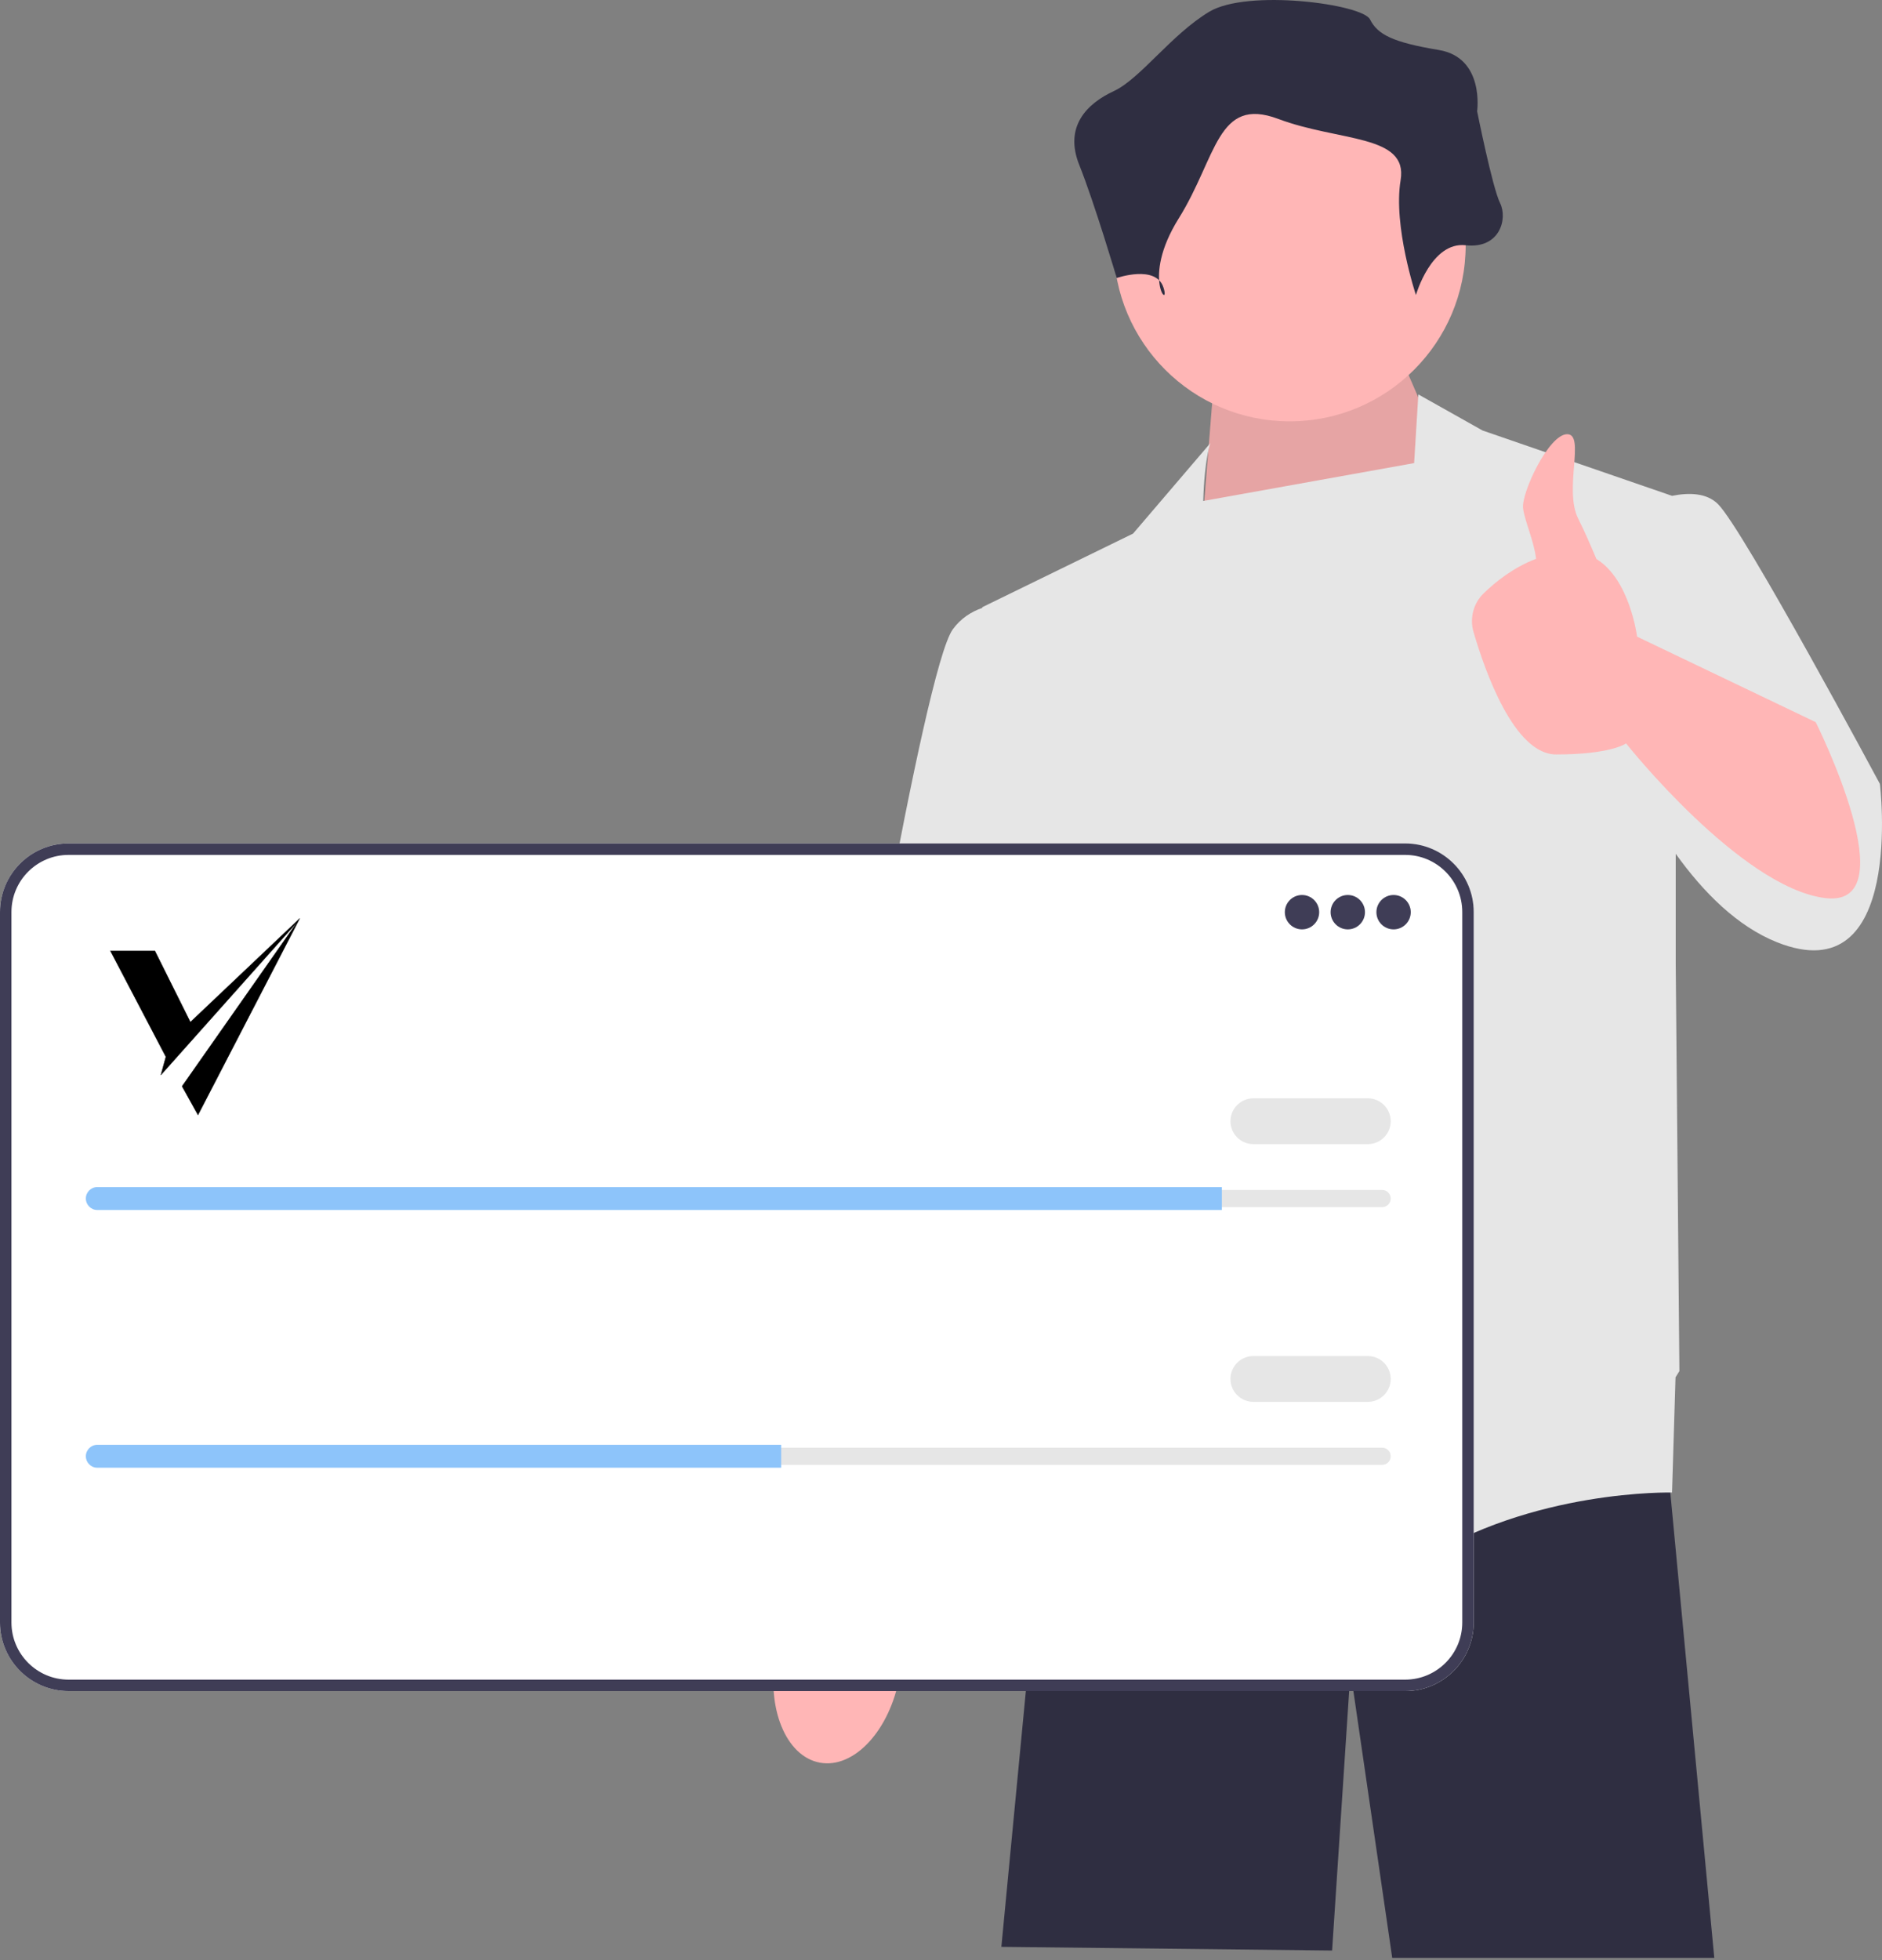 <?xml version="1.0" encoding="UTF-8" standalone="no"?>
<svg
   xmlns:dc="http://purl.org/dc/elements/1.1/"
   xmlns:cc="http://creativecommons.org/ns#"
   xmlns:rdf="http://www.w3.org/1999/02/22-rdf-syntax-ns#"
   xmlns:svg="http://www.w3.org/2000/svg"
   xmlns="http://www.w3.org/2000/svg"
   xmlns:sodipodi="http://sodipodi.sourceforge.net/DTD/sodipodi-0.dtd"
   xmlns:inkscape="http://www.inkscape.org/namespaces/inkscape"
   width="190"
   height="197.757"
   viewBox="0 0 190 197.757"
   version="1.1"
   id="svg50"
   sodipodi:docname="loginOkey.svg"
   inkscape:version="0.92.4 (5da689c313, 2019-01-14)">
  <rect x="0" y="0" width="190" height="197.757" fill="#808080" stroke="none"/>
  <defs
     id="defs54" />
  <sodipodi:namedview
     pagecolor="#ffffff"
     bordercolor="#666666"
     borderopacity="1"
     objecttolerance="10"
     gridtolerance="10"
     guidetolerance="10"
     inkscape:pageopacity="0"
     inkscape:pageshadow="2"
     inkscape:window-width="3440"
     inkscape:window-height="1377"
     id="namedview52"
     showgrid="false"
     showborder="false"
     fit-margin-top="0"
     fit-margin-left="0"
     fit-margin-right="0"
     fit-margin-bottom="0"
     inkscape:zoom="1.2536591"
     inkscape:cx="204.28909"
     inkscape:cy="222.45463"
     inkscape:window-x="-8"
     inkscape:window-y="-8"
     inkscape:window-maximized="1"
     inkscape:current-layer="svg50" />
  <g
     id="g1537">
    <polygon
       transform="matrix(0.371,0,0,0.371,0,5.3197837e-6)"
       id="polygon2"
       points="282.051,429.668 290.181,383.418 290.181,383.408 291.401,376.448 452.101,376.448 452.311,378.968 454.491,405.208 454.481,405.448 466.491,532.448 378.851,532.448 367.491,454.448 362.491,530.448 272.491,529.448 "
       style="fill:#2f2e41" />
    <path
       id="path4"
       d="m 82.781,177.843 c 3.447,0.628 7.042,-3.254 8.029,-8.672 0.432,-2.371 0.293,-4.644 -0.29,-6.502 l 0.529,-3.123 8.871,-42.01 c 0,0 16.335,-32.675 16.334,-38.348 -3.7e-4,-5.673 -4.725,-8.454 -4.725,-8.454 l -6.394,0.06 -20.05,48.969 -3.611,36.187 -0.584,4.965 c -1.2,1.534 -2.132,3.611 -2.564,5.982 -0.987,5.417 1.008,10.318 4.455,10.946 z"
       inkscape:connector-curvature="0"
       style="fill:#ffb6b6;stroke-width:0.371" />
    <polygon
       transform="matrix(0.371,0,0,0.371,0,5.3197837e-6)"
       id="polygon6"
       points="326.491,151.48 397.991,135.948 381.991,98.948 329.991,107.948 "
       style="fill:#ffb6b6" />
    <polygon
       transform="matrix(0.371,0,0,0.371,0,5.3197837e-6)"
       id="polygon8"
       points="326.491,151.48 397.991,135.948 381.991,98.948 329.991,107.948 "
       style="opacity:0.1" />
    <path
       id="path10"
       d="m 189.788,79.091 c 0,0 -13.742,-25.627 -16.342,-28.227 -1.157,-1.157 -2.977,-1.173 -4.64,-0.836 l -19.13,-6.592 -6.484,-3.643 -0.427,6.931 -21.288,3.821 c 0.118,-4.227 0.715,-5.835 0.715,-5.835 l -7.8,9.125 -15.228,7.428 0.008,0.067 c -1.117,0.39 -2.177,1.058 -2.98,2.162 -2.971,4.086 -11.142,53.855 -11.142,53.855 l 17.456,3.714 2.376,-14.908 1.71,13.423 1.3,25.07 c 0,0 23.77,20.428 35.284,12.999 11.514,-7.428 25.627,-7.057 25.627,-7.057 l 0.352,-11.621 c 0.251,-0.401 0.391,-0.636 0.391,-0.636 L 169.174,97.111 V 86.142 c 2.829,3.942 6.244,7.332 10.214,8.92 12.999,5.2 10.4,-15.971 10.4,-15.971 z"
       inkscape:connector-curvature="0"
       style="fill:#e6e6e6;stroke-width:0.371" />
    <circle
       id="circle12"
       r="17.768"
       cy="24.743"
       cx="130.2"
       style="fill:#ffb6b6;stroke-width:0.371" />
    <path
       id="path14"
       d="m 142.947,29.765 c 0,0 1.545,-5.408 5.021,-5.021 3.476,0.386 4.249,-2.704 3.476,-4.249 -0.773,-1.545 -2.318,-9.27 -2.318,-9.27 0,0 0.773,-5.408 -3.863,-6.18 -4.635,-0.773 -6.18,-1.545 -6.953,-3.09 -0.773,-1.545 -12.36,-3.09 -16.223,-0.773 -3.863,2.318 -6.953,6.764 -9.656,8.017 -2.704,1.253 -5.021,3.571 -3.476,7.433 1.545,3.863 3.786,11.417 3.786,11.417 0,0 3.939,-1.374 4.712,0.943 0.773,2.318 -2.318,-0.773 1.545,-6.953 3.863,-6.18 3.863,-12.36 10.043,-10.043 6.18,2.318 13.133,1.545 12.36,6.18 -0.773,4.635 1.545,11.588 1.545,11.588 z"
       inkscape:connector-curvature="0"
       style="fill:#2f2e41;stroke-width:0.371" />
    <path
       d="M 141.86,170.62 H 6.921 C 3.104,170.62 0,167.516 0,163.7 V 92.02 C 0,88.204 3.104,85.099 6.921,85.099 H 141.86 c 3.816,0 6.921,3.105 6.921,6.921 v 71.68 c 0,3.816 -3.104,6.921 -6.921,6.921 z"
       id="path16"
       inkscape:connector-curvature="0"
       style="fill:#ffffff;stroke-width:0.371" />
    <path
       d="M 141.86,170.62 H 6.921 C 3.104,170.62 0,167.516 0,163.7 V 92.02 C 0,88.204 3.104,85.099 6.921,85.099 H 141.86 c 3.816,0 6.921,3.105 6.921,6.921 v 71.68 c 0,3.816 -3.104,6.921 -6.921,6.921 z M 6.921,86.255 c -3.179,0 -5.765,2.586 -5.765,5.765 v 71.68 c 0,3.179 2.586,5.765 5.765,5.765 H 141.86 c 3.179,0 5.765,-2.586 5.765,-5.765 V 92.02 c 0,-3.179 -2.586,-5.765 -5.765,-5.765 z"
       id="path18"
       inkscape:connector-curvature="0"
       style="fill:#3f3d56;stroke-width:0.371" />
    <circle
       cx="131.446"
       cy="92.034"
       r="1.734"
       id="circle20"
       style="fill:#3f3d56;stroke-width:0.371" />
    <circle
       cx="136.068"
       cy="92.034"
       r="1.734"
       id="circle22"
       style="fill:#3f3d56;stroke-width:0.371" />
    <circle
       cx="140.691"
       cy="92.034"
       r="1.734"
       id="circle24"
       style="fill:#3f3d56;stroke-width:0.371" />
    <path
       d="m 9.823,120.059 c -0.478,0 -0.867,0.389 -0.867,0.867 0,0.233 0.09,0.449 0.253,0.608 0.165,0.169 0.381,0.259 0.613,0.259 H 139.535 c 0.478,0 0.867,-0.389 0.867,-0.867 0,-0.233 -0.09,-0.449 -0.253,-0.608 -0.165,-0.169 -0.381,-0.259 -0.613,-0.259 z"
       id="path26"
       inkscape:connector-curvature="0"
       style="fill:#e6e6e6;stroke-width:0.371" />
    <path
       d="m 123.356,119.77 v 2.311 H 9.823 c -0.318,0 -0.607,-0.127 -0.815,-0.341 -0.214,-0.208 -0.341,-0.497 -0.341,-0.815 0,-0.636 0.52,-1.156 1.156,-1.156 z"
       id="path28"
       inkscape:connector-curvature="0"
       style="fill:#8dc4fa;fill-opacity:1;stroke-width:0.371" />
    <path
       d="m 138.091,115.436 h -11.557 c -1.274,0 -2.311,-1.037 -2.311,-2.311 0,-1.275 1.037,-2.311 2.311,-2.311 h 11.557 c 1.274,0 2.311,1.037 2.311,2.311 0,1.275 -1.037,2.311 -2.311,2.311 z"
       id="path30"
       inkscape:connector-curvature="0"
       style="fill:#e6e6e6;stroke-width:0.371" />
    <path
       d="m 9.823,146.062 c -0.478,0 -0.867,0.389 -0.867,0.867 0,0.233 0.09,0.449 0.253,0.608 0.165,0.169 0.381,0.259 0.613,0.259 H 139.535 c 0.478,0 0.867,-0.389 0.867,-0.867 0,-0.233 -0.09,-0.449 -0.253,-0.608 -0.165,-0.169 -0.381,-0.259 -0.613,-0.259 z"
       id="path34"
       inkscape:connector-curvature="0"
       style="fill:#e6e6e6;stroke-width:0.371" />
    <path
       d="m 78.862,145.773 v 2.311 H 9.823 c -0.318,0 -0.607,-0.127 -0.815,-0.341 -0.214,-0.208 -0.341,-0.497 -0.341,-0.815 0,-0.636 0.52,-1.156 1.156,-1.156 z"
       id="path36"
       inkscape:connector-curvature="0"
       style="fill:#8dc4fa;fill-opacity:1;stroke-width:0.371" />
    <path
       d="m 138.091,141.439 h -11.557 c -1.274,0 -2.311,-1.037 -2.311,-2.311 0,-1.275 1.037,-2.311 2.311,-2.311 h 11.557 c 1.274,0 2.311,1.037 2.311,2.311 0,1.275 -1.037,2.311 -2.311,2.311 z"
       id="path38"
       inkscape:connector-curvature="0"
       style="fill:#e6e6e6;stroke-width:0.371" />
    <path
       id="path48"
       d="m 183.306,72.86 -18.031,-8.625 c 0,0 -0.724,-5.773 -4.106,-7.832 -0.575,-1.371 -1.236,-2.878 -1.837,-4.072 -1.486,-2.952 0.743,-8.523 -1.114,-8.523 -1.857,0 -4.602,5.859 -4.457,7.428 0.112,1.204 1.107,3.307 1.313,5.148 -2.265,0.854 -4.091,2.318 -5.292,3.483 -1.039,1.009 -1.426,2.514 -1.019,3.904 1.177,4.029 4.12,12.349 8.342,12.349 5.571,0 7.057,-1.114 7.057,-1.114 0,0 11.514,14.485 20.056,15.599 8.542,1.114 -0.911,-17.745 -0.911,-17.745 z"
       inkscape:connector-curvature="0"
       style="fill:#ffb6b6;stroke-width:0.371" />
    <path
       inkscape:export-ydpi="99.600212"
       inkscape:export-xdpi="99.600212"
       inkscape:export-filename="C:\Users\joan6\Desktop\Proyectos\DOMO\domo-back\keycloak_themes\custom\login\resources\img\logoavante_little.png"
       sodipodi:nodetypes="cccccccccc"
       inkscape:connector-curvature="0"
       id="path826"
       d="m 11.142,95.934 h 4.494 l 3.584,7.187 11.045,-10.461 -10.276,19.838 -1.61,-2.898 11.616,-16.555 -13.756,15.421 0.505,-1.841 z"
       style="fill:#000000;fill-opacity:1;stroke:#000000;stroke-width:0.028px;stroke-linecap:butt;stroke-linejoin:miter;stroke-opacity:1" />
  </g>
</svg>
